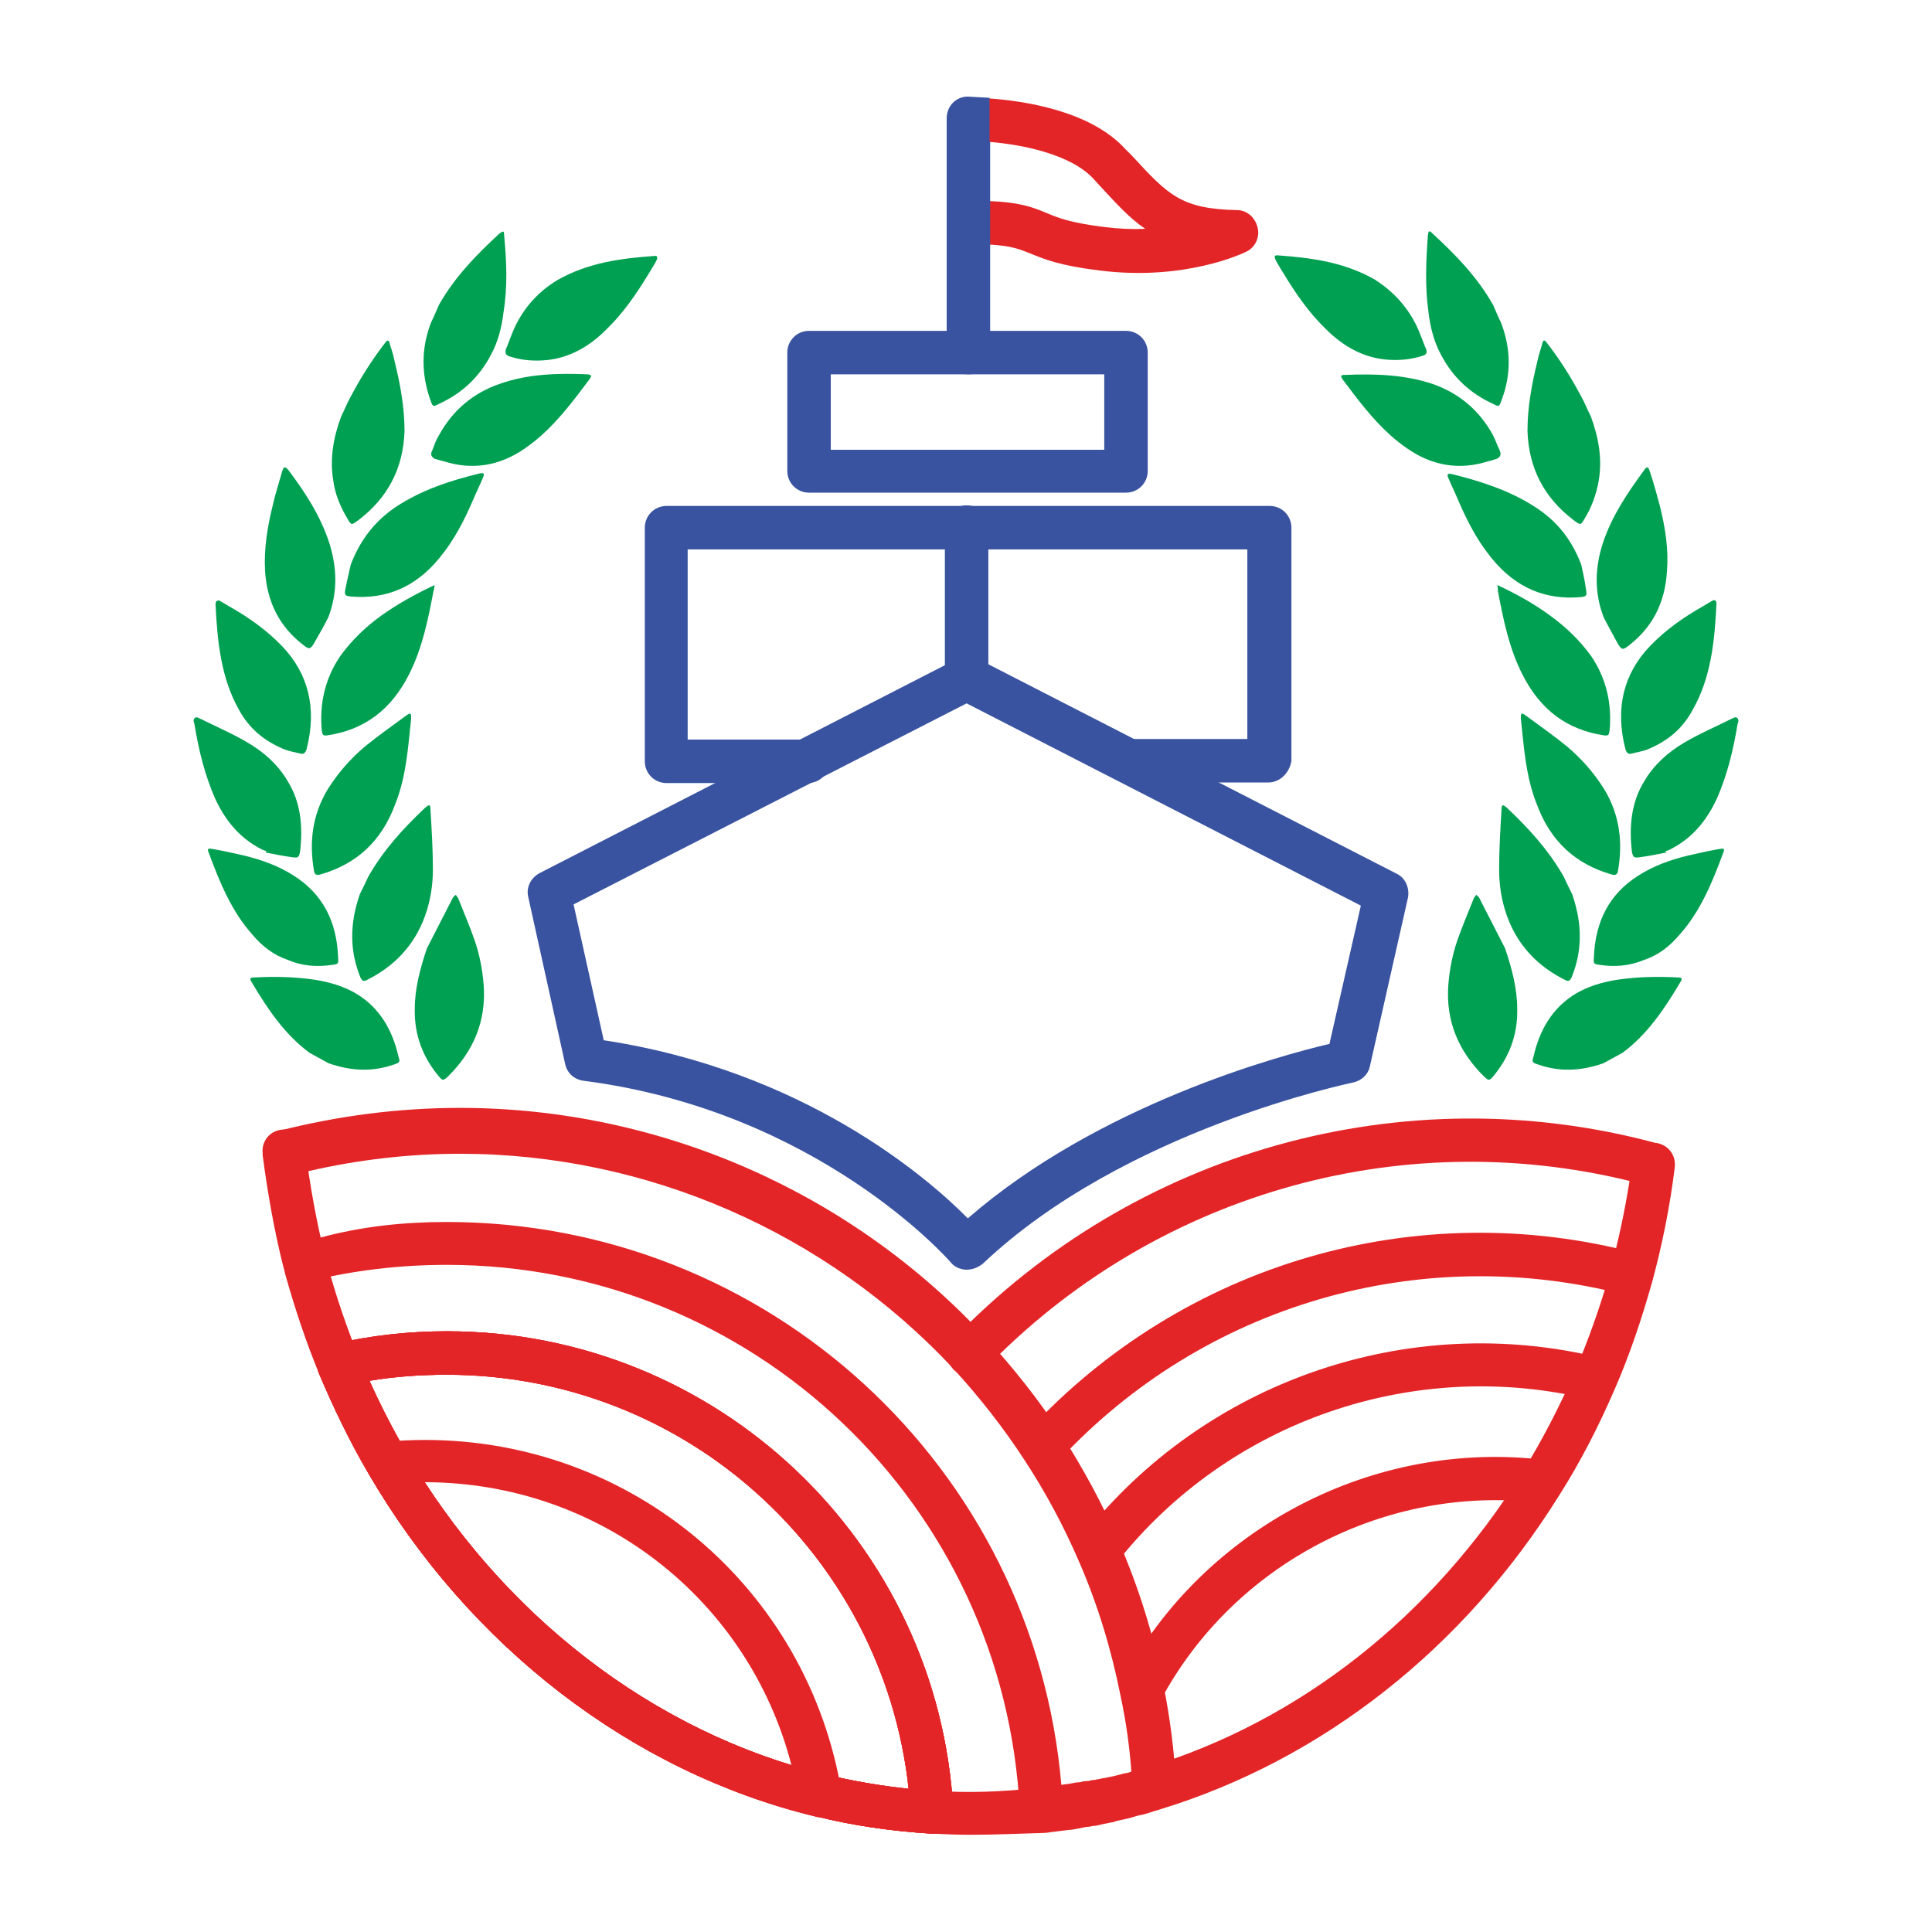 <?xml version="1.0" encoding="utf-8"?>
<!-- Generator: Adobe Illustrator 25.4.1, SVG Export Plug-In . SVG Version: 6.00 Build 0)  -->
<svg version="1.1" id="Layer_1" xmlns="http://www.w3.org/2000/svg" xmlns:xlink="http://www.w3.org/1999/xlink" x="0px" y="0px"
	 viewBox="0 0 32 32" style="enable-background:new 0 0 32 32;" xml:space="preserve">
<style type="text/css">
	.st0{fill:#3953A0;}
	.st1{fill:#E42528;}
	.st2{fill:#00A052;}
	.st3{fill:none;}
</style>
<g>
	<g>
		<g>
			<path class="st0" d="M21.01,12.96h-2.34c-0.2,0-0.36-0.16-0.36-0.36c0-0.2,0.16-0.36,0.36-0.36h1.99V9.1h-9.27v3.15h1.99
				c0.2,0,0.36,0.16,0.36,0.36c0,0.2-0.16,0.36-0.36,0.36h-2.34c-0.2,0-0.36-0.16-0.36-0.36V8.74c0-0.2,0.16-0.36,0.36-0.36h9.99
				c0.2,0,0.36,0.16,0.36,0.36v3.86C21.36,12.8,21.2,12.96,21.01,12.96z"/>
		</g>
	</g>
	<g>
		<g>
			<path class="st0" d="M18.65,8.16H13.4c-0.2,0-0.36-0.16-0.36-0.36V5.84c0-0.2,0.16-0.36,0.36-0.36h5.25
				c0.2,0,0.36,0.16,0.36,0.36V7.8C19.01,8,18.85,8.16,18.65,8.16z M13.76,7.45h4.53V6.2h-4.53V7.45z"/>
		</g>
	</g>
	<g>
		<g>
			<path class="st0" d="M16.01,21.03c-0.01,0-0.01,0-0.02,0c-0.1-0.01-0.19-0.05-0.25-0.13c-0.02-0.02-2.18-2.5-6.08-3
				c-0.15-0.02-0.27-0.13-0.3-0.28l-0.61-2.76c-0.04-0.16,0.04-0.32,0.19-0.4l6.92-3.55c0.1-0.05,0.22-0.05,0.33,0l6.94,3.56
				c0.15,0.07,0.22,0.24,0.19,0.4l-0.63,2.79c-0.03,0.14-0.14,0.24-0.28,0.27c-0.04,0.01-3.79,0.78-6.13,3
				C16.19,21,16.1,21.03,16.01,21.03z M10,17.23c3.3,0.5,5.35,2.26,6.03,2.95c2.16-1.88,5.14-2.69,5.99-2.89l0.52-2.29l-6.53-3.35
				L9.5,14.98L10,17.23z"/>
		</g>
	</g>
	<g>
		<g>
			<g>
				<path class="st1" d="M15.44,30.37c-0.01,0-0.01,0-0.02,0c-0.64-0.04-1.29-0.13-1.92-0.29c-3.03-0.73-5.73-2.81-7.4-5.68
					c-0.31-0.53-0.58-1.09-0.82-1.66c-0.04-0.1-0.03-0.21,0.01-0.3c0.05-0.09,0.14-0.16,0.24-0.18c0.61-0.14,1.24-0.21,1.87-0.21
					c4.47,0,8.15,3.49,8.39,7.94c0.01,0.1-0.03,0.2-0.1,0.27C15.63,30.34,15.53,30.37,15.44,30.37z M6.12,22.87
					c0.18,0.4,0.38,0.79,0.6,1.17c1.58,2.71,4.11,4.66,6.95,5.35c0.45,0.11,0.92,0.19,1.38,0.24c-0.42-3.88-3.7-6.86-7.65-6.86
					C6.97,22.77,6.54,22.8,6.12,22.87z"/>
			</g>
		</g>
		<g>
			<g>
				<path class="st1" d="M17.25,30.32c-0.08,0-0.17-0.03-0.23-0.09c-0.08-0.06-0.12-0.16-0.13-0.25c-0.25-5.06-4.42-9.03-9.49-9.03
					c-0.77,0-1.54,0.09-2.27,0.27c-0.19,0.05-0.38-0.07-0.43-0.26c-0.14-0.55-0.26-1.22-0.34-1.84c-0.02-0.18,0.09-0.34,0.26-0.39
					c0.98-0.25,1.99-0.38,3-0.38c3.29,0,6.46,1.38,8.7,3.8c0.46,0.5,0.89,1.04,1.26,1.61c0.36,0.56,0.68,1.15,0.95,1.77
					c0.33,0.76,0.58,1.56,0.74,2.38c0.11,0.54,0.18,1.1,0.21,1.66c0.01,0.16-0.09,0.31-0.24,0.36c-0.01,0-0.02,0.01-0.03,0.01
					c0,0-0.01,0-0.01,0l0,0c-0.08,0.02-0.15,0.05-0.23,0.07c-0.01,0-0.02,0.01-0.04,0.01l-0.01,0c-0.03,0.01-0.05,0.01-0.08,0.02
					c-0.03,0.01-0.07,0.02-0.1,0.03c-0.04,0.01-0.08,0.02-0.13,0.03c-0.05,0.01-0.1,0.02-0.15,0.04c-0.01,0-0.03,0.01-0.05,0.01
					c-0.04,0.01-0.07,0.02-0.11,0.02c-0.04,0.01-0.08,0.02-0.13,0.03c0,0-0.01,0-0.01,0c0,0-0.02,0-0.02,0
					c-0.04,0.01-0.09,0.02-0.13,0.02c-0.05,0.01-0.1,0.02-0.15,0.03c-0.05,0.01-0.1,0.02-0.15,0.02c-0.05,0.01-0.1,0.01-0.15,0.02
					c-0.03,0-0.06,0.01-0.09,0.01c-0.06,0.01-0.13,0.02-0.19,0.02C17.28,30.32,17.27,30.32,17.25,30.32z M7.4,20.24
					c5.33,0,9.73,4.07,10.18,9.33c0.01,0,0.02,0,0.03,0c0.05-0.01,0.09-0.01,0.14-0.02c0.05-0.01,0.09-0.02,0.14-0.02
					c0.04-0.01,0.08-0.02,0.12-0.02l0.02,0c0.04-0.01,0.08-0.02,0.12-0.02c0.03-0.01,0.06-0.01,0.09-0.02c0,0,0.01,0,0.01,0
					l0.04-0.01c0.05-0.01,0.1-0.02,0.15-0.03c0.04-0.01,0.08-0.02,0.12-0.03c0.03-0.01,0.06-0.02,0.09-0.02
					c0.03-0.01,0.05-0.01,0.07-0.02l0.02,0c-0.03-0.43-0.09-0.85-0.18-1.27c-0.15-0.76-0.38-1.52-0.69-2.23
					c-0.25-0.58-0.55-1.14-0.89-1.66c-0.35-0.54-0.75-1.05-1.18-1.52c-2.11-2.27-5.09-3.57-8.18-3.57c-0.85,0-1.7,0.1-2.52,0.29
					c0.05,0.37,0.12,0.75,0.2,1.1C6,20.31,6.7,20.24,7.4,20.24z"/>
			</g>
		</g>
		<g>
			<g>
				<path class="st1" d="M15.44,30.37c-0.01,0-0.01,0-0.02,0c-0.64-0.04-1.29-0.13-1.92-0.29c-3.03-0.73-5.73-2.81-7.4-5.68
					c-0.31-0.53-0.58-1.09-0.82-1.66c-0.04-0.1-0.03-0.21,0.01-0.3c0.05-0.09,0.14-0.16,0.24-0.18c0.61-0.14,1.24-0.21,1.87-0.21
					c4.47,0,8.15,3.49,8.39,7.94c0.01,0.1-0.03,0.2-0.1,0.27C15.63,30.34,15.53,30.37,15.44,30.37z M6.12,22.87
					c0.18,0.4,0.38,0.79,0.6,1.17c1.58,2.71,4.11,4.66,6.95,5.35c0.45,0.11,0.92,0.19,1.38,0.24c-0.42-3.88-3.7-6.86-7.65-6.86
					C6.97,22.77,6.54,22.8,6.12,22.87z"/>
			</g>
		</g>
		<g>
			<g>
				<path class="st1" d="M15.44,30.37c-0.01,0-0.01,0-0.02,0c-0.64-0.04-1.29-0.13-1.92-0.29c-3.03-0.73-5.73-2.81-7.4-5.68
					c-0.31-0.53-0.58-1.09-0.82-1.66c-0.04-0.1-0.03-0.21,0.01-0.3c0.05-0.09,0.14-0.16,0.24-0.18c0.61-0.14,1.24-0.21,1.87-0.21
					c4.47,0,8.15,3.49,8.39,7.94c0.01,0.1-0.03,0.2-0.1,0.27C15.63,30.34,15.53,30.37,15.44,30.37z M6.12,22.87
					c0.18,0.4,0.38,0.79,0.6,1.17c1.58,2.71,4.11,4.66,6.95,5.35c0.45,0.11,0.92,0.19,1.38,0.24c-0.42-3.88-3.7-6.86-7.65-6.86
					C6.97,22.77,6.54,22.8,6.12,22.87z"/>
			</g>
		</g>
		<g>
			<g>
				<path class="st1" d="M13.59,30.1c-0.03,0-0.06,0-0.08-0.01c-3.03-0.73-5.73-2.81-7.4-5.68c-0.06-0.11-0.06-0.23-0.01-0.34
					c0.06-0.11,0.16-0.18,0.28-0.19c0.22-0.02,0.44-0.03,0.66-0.03c3.44,0,6.34,2.46,6.9,5.84c0.02,0.12-0.02,0.24-0.11,0.32
					C13.76,30.06,13.67,30.1,13.59,30.1z M7.03,24.55c1.48,2.27,3.65,3.95,6.08,4.69C12.4,26.49,9.93,24.55,7.03,24.55
					C7.03,24.55,7.03,24.55,7.03,24.55z"/>
			</g>
		</g>
	</g>
	<g>
		<g>
			<g>
				<path class="st1" d="M16.07,30.39c-0.22,0-0.44-0.01-0.65-0.02c-0.64-0.04-1.29-0.13-1.92-0.29c-3.03-0.73-5.73-2.81-7.4-5.68
					c-0.31-0.53-0.58-1.09-0.82-1.66c-0.21-0.51-0.39-1.05-0.54-1.58c-0.02-0.06-0.03-0.13-0.05-0.19
					c-0.14-0.55-0.26-1.22-0.34-1.84c0-0.01,0-0.02,0-0.03c-0.02-0.2,0.12-0.37,0.32-0.39c0.2-0.02,0.37,0.12,0.39,0.32
					c0,0,0,0.01,0,0.01c0.07,0.59,0.19,1.23,0.32,1.75c0.02,0.06,0.03,0.12,0.05,0.18c0.14,0.51,0.31,1.01,0.51,1.5
					c0.22,0.54,0.48,1.07,0.77,1.57c1.58,2.71,4.11,4.66,6.95,5.35c0.59,0.14,1.19,0.23,1.79,0.27c0.57,0.04,1.17,0.02,1.75-0.05
					c0.06-0.01,0.12-0.01,0.18-0.02c0.03,0,0.05-0.01,0.08-0.01c0.05-0.01,0.09-0.01,0.14-0.02c0.05-0.01,0.09-0.01,0.14-0.02
					c0.05-0.01,0.09-0.02,0.14-0.02c0.04-0.01,0.08-0.02,0.12-0.02l0.02,0c0.04-0.01,0.08-0.02,0.12-0.02
					c0.03-0.01,0.06-0.01,0.09-0.02l0.06-0.01c0.05-0.01,0.1-0.02,0.15-0.03c0.04-0.01,0.08-0.02,0.12-0.03
					c0.03-0.01,0.06-0.02,0.09-0.02c0.03-0.01,0.05-0.01,0.07-0.02l0.03-0.01c0,0,0.01,0,0.01,0c0.07-0.02,0.14-0.04,0.21-0.06
					c0,0,0.01,0,0.01,0l0.01,0c2.54-0.77,4.74-2.51,6.23-4.9c0.32-0.52,0.61-1.08,0.86-1.65c0.23-0.54,0.43-1.1,0.59-1.67
					c0.13-0.49,0.24-0.99,0.32-1.5c-3.85-0.94-7.91,0.24-10.68,3.12c-0.14,0.14-0.36,0.15-0.51,0.01c-0.14-0.14-0.15-0.36-0.01-0.51
					c3-3.12,7.45-4.37,11.63-3.25c0,0,0.01,0,0.01,0c0.2,0.03,0.33,0.2,0.31,0.4c-0.08,0.65-0.21,1.3-0.38,1.92
					c-0.17,0.6-0.37,1.2-0.62,1.77c-0.26,0.6-0.56,1.19-0.91,1.74c-1.58,2.54-3.93,4.39-6.62,5.21c0,0-0.01,0-0.02,0.01
					c0,0-0.01,0-0.01,0l0,0c-0.08,0.02-0.15,0.05-0.23,0.07c-0.01,0-0.02,0.01-0.04,0.01l-0.01,0c-0.03,0.01-0.05,0.01-0.08,0.02
					c-0.03,0.01-0.07,0.02-0.1,0.03c-0.04,0.01-0.08,0.02-0.13,0.03c-0.05,0.01-0.1,0.02-0.15,0.04l-0.06,0.01
					c-0.03,0.01-0.06,0.01-0.1,0.02c-0.04,0.01-0.08,0.02-0.13,0.03c0,0-0.01,0-0.01,0c0,0-0.02,0-0.02,0
					c-0.04,0.01-0.09,0.02-0.13,0.02c-0.05,0.01-0.1,0.02-0.15,0.03c-0.05,0.01-0.1,0.02-0.15,0.02c-0.05,0.01-0.1,0.01-0.15,0.02
					c-0.03,0-0.06,0.01-0.09,0.01c-0.06,0.01-0.13,0.02-0.19,0.02C16.89,30.37,16.48,30.39,16.07,30.39z"/>
			</g>
		</g>
		<g>
			<g>
				<path class="st1" d="M17.29,24.31c-0.09,0-0.17-0.03-0.24-0.1c-0.14-0.13-0.15-0.36-0.02-0.51c2.57-2.78,6.44-3.91,10.09-2.94
					c0.19,0.05,0.31,0.25,0.25,0.44c-0.05,0.19-0.25,0.31-0.44,0.25c-3.4-0.89-7,0.16-9.39,2.74
					C17.48,24.27,17.39,24.31,17.29,24.31z"/>
			</g>
		</g>
		<g>
			<g>
				<path class="st1" d="M18.21,26.03c-0.08,0-0.16-0.03-0.22-0.08c-0.16-0.12-0.18-0.35-0.06-0.5c2.03-2.58,5.4-3.74,8.58-2.96
					c0.19,0.05,0.31,0.24,0.26,0.43c-0.05,0.19-0.24,0.31-0.43,0.26c-2.91-0.71-5.99,0.35-7.85,2.71
					C18.42,25.98,18.31,26.03,18.21,26.03z"/>
			</g>
		</g>
		<g>
			<g>
				<path class="st1" d="M18.92,28.33c-0.06,0-0.12-0.01-0.17-0.04c-0.17-0.09-0.24-0.31-0.15-0.48c1.35-2.51,4.15-3.97,6.98-3.63
					c0.2,0.02,0.34,0.2,0.31,0.4c-0.02,0.2-0.2,0.34-0.4,0.31c-2.54-0.3-5.05,1.01-6.26,3.26C19.18,28.26,19.05,28.33,18.92,28.33z"
					/>
			</g>
		</g>
	</g>
	<g>
		<g>
			<g>
				<path class="st2" d="M26.04,14.81c0.17,0.49,0.17,0.94-0.01,1.38c-0.03,0.06-0.05,0.07-0.11,0.04
					c-0.44-0.22-0.78-0.56-0.96-1.06c-0.09-0.25-0.13-0.51-0.13-0.77c0-0.33,0.02-0.66,0.04-0.99c0-0.09,0.02-0.09,0.09-0.03
					c0.36,0.34,0.69,0.7,0.94,1.14C25.95,14.63,26,14.73,26.04,14.81z"/>
			</g>
		</g>
		<g>
			<g>
				<path class="st2" d="M24.93,15.71c0.11,0.33,0.2,0.66,0.2,1c0.01,0.44-0.14,0.81-0.4,1.12c-0.06,0.07-0.07,0.07-0.14,0.01
					c-0.43-0.42-0.65-0.93-0.6-1.54c0.02-0.25,0.07-0.5,0.15-0.73c0.08-0.23,0.18-0.46,0.27-0.69c0.01-0.02,0.03-0.04,0.04-0.06
					c0.02,0.02,0.04,0.03,0.05,0.05C24.65,15.16,24.79,15.44,24.93,15.71z"/>
			</g>
		</g>
		<g>
			<g>
				<path class="st2" d="M26.19,9.35c0.02,0.1,0.06,0.26,0.08,0.42c0.02,0.1,0,0.11-0.09,0.12c-0.58,0.05-1.07-0.15-1.47-0.64
					c-0.24-0.29-0.41-0.62-0.56-0.97c-0.05-0.12-0.11-0.24-0.16-0.36c-0.03-0.07-0.01-0.08,0.05-0.07c0.48,0.12,0.96,0.27,1.39,0.55
					C25.77,8.62,26.02,8.91,26.19,9.35z"/>
			</g>
		</g>
		<g>
			<g>
				<path class="st2" d="M26.56,17.61c-0.4,0.14-0.75,0.14-1.09,0.02c-0.09-0.03-0.1-0.04-0.07-0.13c0.1-0.44,0.31-0.8,0.68-1.03
					c0.21-0.13,0.45-0.2,0.69-0.24c0.33-0.05,0.67-0.06,1.02-0.04c0.07,0,0.08,0.02,0.04,0.08c-0.26,0.44-0.55,0.87-0.96,1.17
					C26.76,17.5,26.63,17.57,26.56,17.61z"/>
			</g>
		</g>
		<g>
			<g>
				<path class="st2" d="M26.35,6.9c0.13,0.35,0.19,0.7,0.13,1.06c-0.04,0.23-0.12,0.45-0.24,0.64c-0.06,0.1-0.06,0.1-0.17,0.02
					c-0.49-0.37-0.75-0.86-0.77-1.48C25.3,6.74,25.37,6.37,25.46,6c0.02-0.1,0.05-0.19,0.08-0.29c0.02-0.09,0.04-0.09,0.09-0.02
					c0.2,0.26,0.38,0.54,0.54,0.84C26.24,6.65,26.29,6.78,26.35,6.9z"/>
			</g>
		</g>
		<g>
			<g>
				<path class="st2" d="M24.65,7.64c-0.47,0.15-0.92,0.08-1.34-0.21c-0.1-0.07-0.19-0.14-0.28-0.22c-0.3-0.27-0.54-0.59-0.78-0.91
					c-0.05-0.07-0.05-0.09,0.02-0.09c0.49-0.02,0.98-0.01,1.46,0.15c0.43,0.15,0.77,0.43,1,0.85c0.04,0.08,0.07,0.17,0.11,0.25
					c0.03,0.07,0.01,0.11-0.05,0.14C24.75,7.61,24.7,7.63,24.65,7.64z"/>
			</g>
		</g>
		<g>
			<g>
				<path class="st2" d="M24.8,9.69c0.32,0.15,0.61,0.31,0.88,0.51c0.25,0.18,0.48,0.4,0.67,0.66c0.26,0.38,0.35,0.8,0.31,1.24
					c-0.01,0.07-0.02,0.09-0.09,0.08c-0.61-0.09-1.06-0.42-1.36-1.02c-0.22-0.44-0.31-0.9-0.4-1.37C24.81,9.77,24.81,9.74,24.8,9.69
					z"/>
			</g>
		</g>
		<g>
			<g>
				<path class="st2" d="M26.56,10.22c-0.16-0.42-0.14-0.83-0.01-1.23c0.15-0.45,0.41-0.83,0.68-1.2c0.05-0.07,0.07-0.07,0.1,0.03
					c0.06,0.18,0.11,0.36,0.16,0.55c0.09,0.36,0.15,0.72,0.12,1.09c-0.03,0.52-0.24,0.93-0.63,1.23c-0.1,0.08-0.12,0.08-0.19-0.04
					C26.71,10.5,26.63,10.36,26.56,10.22z"/>
			</g>
		</g>
		<g>
			<g>
				<path class="st2" d="M25.45,13.31c-0.14-0.35-0.19-0.73-0.23-1.12c-0.01-0.1-0.02-0.2-0.03-0.29c0-0.09,0.01-0.1,0.08-0.05
					c0.23,0.17,0.46,0.33,0.68,0.51c0.24,0.2,0.45,0.44,0.62,0.71c0.26,0.43,0.31,0.88,0.23,1.35c-0.01,0.08-0.06,0.08-0.12,0.06
					C26.1,14.31,25.68,13.94,25.45,13.31z"/>
			</g>
		</g>
		<g>
			<g>
				<path class="st2" d="M27.6,14.12c-0.15,0.03-0.3,0.06-0.45,0.08c-0.09,0.01-0.1,0-0.12-0.09c-0.05-0.43-0.01-0.83,0.21-1.18
					c0.16-0.27,0.39-0.47,0.64-0.62c0.25-0.15,0.53-0.27,0.79-0.4c0.03-0.01,0.05-0.03,0.08-0.03c0.01,0,0.04,0.02,0.04,0.04
					c0.01,0.02,0,0.04-0.01,0.07c-0.07,0.43-0.17,0.84-0.34,1.23c-0.17,0.37-0.41,0.66-0.76,0.84c-0.03,0.02-0.07,0.03-0.1,0.04
					C27.59,14.1,27.59,14.11,27.6,14.12z"/>
			</g>
		</g>
		<g>
			<g>
				<path class="st2" d="M27.27,12.42c-0.06,0.02-0.15,0.04-0.24,0.06c-0.06,0.02-0.09-0.01-0.11-0.08
					c-0.17-0.67-0.03-1.24,0.41-1.7c0.26-0.27,0.56-0.48,0.88-0.66c0.05-0.03,0.1-0.06,0.15-0.09c0.04-0.02,0.07-0.01,0.07,0.05
					c-0.03,0.62-0.09,1.22-0.39,1.75C27.87,12.07,27.62,12.28,27.27,12.42z"/>
			</g>
		</g>
		<g>
			<g>
				<path class="st2" d="M24.86,5.34c0.17,0.44,0.17,0.87,0.01,1.29c-0.04,0.11-0.04,0.11-0.14,0.06c-0.37-0.17-0.66-0.43-0.86-0.81
					c-0.12-0.22-0.18-0.46-0.21-0.71c-0.06-0.43-0.04-0.85-0.01-1.27c0.01-0.08,0.02-0.09,0.08-0.03c0.38,0.35,0.74,0.72,1,1.18
					C24.77,5.14,24.81,5.24,24.86,5.34z"/>
			</g>
		</g>
		<g>
			<g>
				<path class="st2" d="M27.23,15.9c-0.24,0.1-0.49,0.12-0.74,0.08c-0.09-0.01-0.1-0.02-0.09-0.12c0.02-0.6,0.26-1.06,0.74-1.36
					c0.25-0.16,0.53-0.26,0.82-0.33c0.18-0.04,0.35-0.08,0.53-0.11c0.07-0.01,0.08,0,0.05,0.07c-0.18,0.49-0.38,0.97-0.72,1.35
					C27.66,15.67,27.47,15.82,27.23,15.9z"/>
			</g>
		</g>
		<g>
			<g>
				<path class="st2" d="M23.54,5.58c0.03,0.07,0.05,0.14,0.08,0.2c0.02,0.06,0.01,0.09-0.05,0.11c-0.18,0.06-0.36,0.08-0.55,0.07
					c-0.41-0.02-0.76-0.21-1.06-0.51c-0.28-0.27-0.5-0.59-0.7-0.92c-0.04-0.07-0.09-0.14-0.13-0.22c-0.03-0.06-0.02-0.09,0.04-0.08
					c0.55,0.04,1.09,0.11,1.6,0.4C23.13,4.86,23.39,5.17,23.54,5.58z"/>
			</g>
		</g>
	</g>
	<g>
		<g>
			<g>
				<path class="st2" d="M5.96,14.81c-0.17,0.49-0.17,0.94,0.01,1.38c0.03,0.06,0.05,0.07,0.11,0.04c0.44-0.22,0.78-0.56,0.96-1.06
					c0.09-0.25,0.13-0.51,0.13-0.77c0-0.33-0.02-0.66-0.04-0.99c0-0.09-0.02-0.09-0.09-0.03c-0.36,0.34-0.69,0.7-0.94,1.14
					C6.05,14.63,6,14.73,5.96,14.81z"/>
			</g>
		</g>
		<g>
			<g>
				<path class="st2" d="M7.07,15.71c-0.11,0.33-0.2,0.66-0.2,1c-0.01,0.44,0.14,0.81,0.4,1.12c0.06,0.07,0.07,0.07,0.14,0.01
					c0.43-0.42,0.65-0.93,0.6-1.54c-0.02-0.25-0.07-0.5-0.15-0.73c-0.08-0.23-0.18-0.46-0.27-0.69c-0.01-0.02-0.03-0.04-0.04-0.06
					c-0.02,0.02-0.04,0.03-0.05,0.05C7.35,15.16,7.21,15.44,7.07,15.71z"/>
			</g>
		</g>
		<g>
			<g>
				<path class="st2" d="M5.81,9.35C5.79,9.45,5.75,9.6,5.72,9.76c-0.02,0.1,0,0.11,0.09,0.12c0.58,0.05,1.07-0.15,1.47-0.64
					c0.24-0.29,0.41-0.62,0.56-0.97c0.05-0.12,0.11-0.24,0.16-0.36c0.03-0.07,0.01-0.08-0.05-0.07C7.46,7.96,6.99,8.11,6.55,8.4
					C6.23,8.62,5.98,8.91,5.81,9.35z"/>
			</g>
		</g>
		<g>
			<g>
				<path class="st2" d="M5.44,17.61c0.4,0.14,0.75,0.14,1.09,0.02c0.09-0.03,0.1-0.04,0.07-0.13c-0.1-0.44-0.31-0.8-0.68-1.03
					c-0.21-0.13-0.45-0.2-0.69-0.24c-0.33-0.05-0.67-0.06-1.02-0.04c-0.07,0-0.08,0.02-0.04,0.08c0.26,0.44,0.55,0.87,0.96,1.17
					C5.24,17.5,5.37,17.57,5.44,17.61z"/>
			</g>
		</g>
		<g>
			<g>
				<path class="st2" d="M5.65,6.9C5.52,7.25,5.46,7.6,5.52,7.96C5.55,8.19,5.64,8.4,5.76,8.6c0.06,0.1,0.06,0.1,0.17,0.02
					c0.49-0.37,0.75-0.86,0.77-1.48C6.7,6.74,6.63,6.37,6.54,6C6.52,5.9,6.49,5.8,6.46,5.71C6.44,5.62,6.42,5.62,6.37,5.69
					c-0.2,0.26-0.38,0.54-0.54,0.84C5.76,6.65,5.71,6.78,5.65,6.9z"/>
			</g>
		</g>
		<g>
			<g>
				<path class="st2" d="M7.35,7.64c0.47,0.15,0.92,0.08,1.34-0.21c0.1-0.07,0.19-0.14,0.28-0.22c0.3-0.27,0.54-0.59,0.78-0.91
					C9.81,6.22,9.8,6.21,9.73,6.2C9.24,6.18,8.75,6.19,8.27,6.36c-0.43,0.15-0.77,0.43-1,0.85C7.22,7.29,7.19,7.38,7.16,7.46
					C7.12,7.53,7.15,7.57,7.2,7.6C7.25,7.61,7.3,7.63,7.35,7.64z"/>
			</g>
		</g>
		<g>
			<g>
				<path class="st2" d="M7.2,9.69C6.88,9.84,6.59,10,6.31,10.2c-0.25,0.18-0.48,0.4-0.67,0.66c-0.26,0.38-0.35,0.8-0.31,1.24
					c0.01,0.07,0.02,0.09,0.09,0.08c0.61-0.09,1.06-0.42,1.36-1.02c0.22-0.44,0.31-0.9,0.4-1.37C7.19,9.77,7.19,9.74,7.2,9.69z"/>
			</g>
		</g>
		<g>
			<g>
				<path class="st2" d="M5.44,10.22C5.6,9.79,5.58,9.39,5.45,8.98C5.3,8.53,5.05,8.15,4.78,7.79C4.72,7.72,4.7,7.72,4.67,7.82
					C4.62,8,4.56,8.18,4.52,8.36C4.43,8.72,4.37,9.09,4.39,9.45c0.03,0.52,0.24,0.93,0.63,1.23c0.1,0.08,0.12,0.08,0.19-0.04
					C5.29,10.5,5.37,10.36,5.44,10.22z"/>
			</g>
		</g>
		<g>
			<g>
				<path class="st2" d="M6.55,13.31c0.14-0.35,0.19-0.73,0.23-1.12c0.01-0.1,0.02-0.2,0.03-0.29c0-0.09-0.01-0.1-0.08-0.05
					c-0.23,0.17-0.46,0.33-0.68,0.51c-0.24,0.2-0.45,0.44-0.62,0.71c-0.26,0.43-0.31,0.88-0.23,1.35c0.01,0.08,0.06,0.08,0.12,0.06
					C5.9,14.31,6.32,13.94,6.55,13.31z"/>
			</g>
		</g>
		<g>
			<g>
				<path class="st2" d="M4.4,14.12c0.15,0.03,0.3,0.06,0.45,0.08c0.09,0.01,0.1,0,0.12-0.09c0.05-0.43,0.01-0.83-0.21-1.18
					c-0.16-0.27-0.39-0.47-0.64-0.62c-0.25-0.15-0.53-0.27-0.79-0.4c-0.03-0.01-0.05-0.03-0.08-0.03c-0.01,0-0.04,0.02-0.04,0.04
					c-0.01,0.02,0,0.04,0.01,0.07c0.07,0.43,0.17,0.84,0.34,1.23c0.17,0.37,0.41,0.66,0.76,0.84c0.03,0.02,0.07,0.03,0.1,0.04
					C4.41,14.1,4.41,14.11,4.4,14.12z"/>
			</g>
		</g>
		<g>
			<g>
				<path class="st2" d="M4.73,12.42c0.06,0.02,0.15,0.04,0.24,0.06c0.06,0.02,0.09-0.01,0.11-0.08c0.17-0.67,0.03-1.24-0.41-1.7
					c-0.26-0.27-0.56-0.48-0.88-0.66c-0.05-0.03-0.1-0.06-0.15-0.09C3.6,9.94,3.57,9.95,3.57,10.01c0.03,0.62,0.09,1.22,0.39,1.75
					C4.13,12.07,4.38,12.28,4.73,12.42z"/>
			</g>
		</g>
		<g>
			<g>
				<path class="st2" d="M7.14,5.34C6.97,5.78,6.98,6.21,7.13,6.63c0.04,0.11,0.04,0.11,0.14,0.06c0.37-0.17,0.66-0.43,0.86-0.81
					c0.12-0.22,0.18-0.46,0.21-0.71C8.41,4.74,8.39,4.32,8.35,3.9C8.35,3.82,8.34,3.82,8.27,3.87c-0.38,0.35-0.74,0.72-1,1.18
					C7.23,5.14,7.19,5.24,7.14,5.34z"/>
			</g>
		</g>
		<g>
			<g>
				<path class="st2" d="M4.77,15.9C5,16,5.25,16.02,5.51,15.98c0.09-0.01,0.1-0.02,0.09-0.12c-0.02-0.6-0.26-1.06-0.74-1.36
					c-0.25-0.16-0.53-0.26-0.82-0.33c-0.18-0.04-0.35-0.08-0.53-0.11c-0.07-0.01-0.08,0-0.05,0.07c0.18,0.49,0.38,0.97,0.72,1.35
					C4.34,15.67,4.53,15.82,4.77,15.9z"/>
			</g>
		</g>
		<g>
			<g>
				<path class="st2" d="M8.46,5.58c-0.03,0.07-0.05,0.14-0.08,0.2C8.36,5.85,8.38,5.88,8.43,5.9c0.18,0.06,0.36,0.08,0.55,0.07
					c0.41-0.02,0.76-0.21,1.06-0.51c0.28-0.27,0.5-0.59,0.7-0.92c0.04-0.07,0.09-0.14,0.13-0.22c0.03-0.06,0.02-0.09-0.04-0.08
					c-0.55,0.04-1.09,0.11-1.6,0.4C8.87,4.86,8.61,5.17,8.46,5.58z"/>
			</g>
		</g>
	</g>
	<g>
		<g>
			<path class="st0" d="M16.01,11.6c-0.2,0-0.36-0.16-0.36-0.36V8.73c0-0.2,0.16-0.36,0.36-0.36c0.2,0,0.36,0.16,0.36,0.36v2.51
				C16.37,11.44,16.21,11.6,16.01,11.6z"/>
		</g>
	</g>
	<g>
		<g>
			<path class="st3" d="M17.34,3.52c0.19,0.08,0.39,0.16,0.95,0.23c0.25,0.03,0.47,0.04,0.68,0.03c-0.27-0.19-0.49-0.43-0.76-0.72
				l-0.1-0.11c-0.38-0.41-1.2-0.56-1.73-0.61v0.98C16.87,3.34,17.08,3.41,17.34,3.52z"/>
		</g>
		<g>
			<path class="st1" d="M20.49,3.48c-0.93-0.02-1.14-0.25-1.74-0.9l-0.11-0.11c-0.58-0.64-1.69-0.8-2.26-0.84v0.72
				c0.53,0.04,1.35,0.2,1.73,0.61l0.1,0.11c0.27,0.29,0.49,0.54,0.76,0.72c-0.21,0.01-0.44,0-0.68-0.03
				c-0.56-0.07-0.76-0.15-0.95-0.23c-0.26-0.11-0.47-0.18-0.96-0.2v0.72c0.38,0.02,0.51,0.08,0.69,0.15
				c0.22,0.09,0.48,0.2,1.14,0.28c1.42,0.18,2.39-0.29,2.43-0.31c0.15-0.07,0.23-0.24,0.19-0.4C20.79,3.6,20.65,3.48,20.49,3.48z"/>
		</g>
		<g>
			<path class="st0" d="M16.39,2.34V1.62c-0.2-0.01-0.34-0.02-0.36-0.02c-0.2,0-0.35,0.16-0.35,0.36v3.88c0,0.2,0.16,0.36,0.36,0.36
				c0.2,0,0.36-0.16,0.36-0.36V4.4V4.04V3.32V2.34z"/>
		</g>
	</g>
</g>
</svg>
